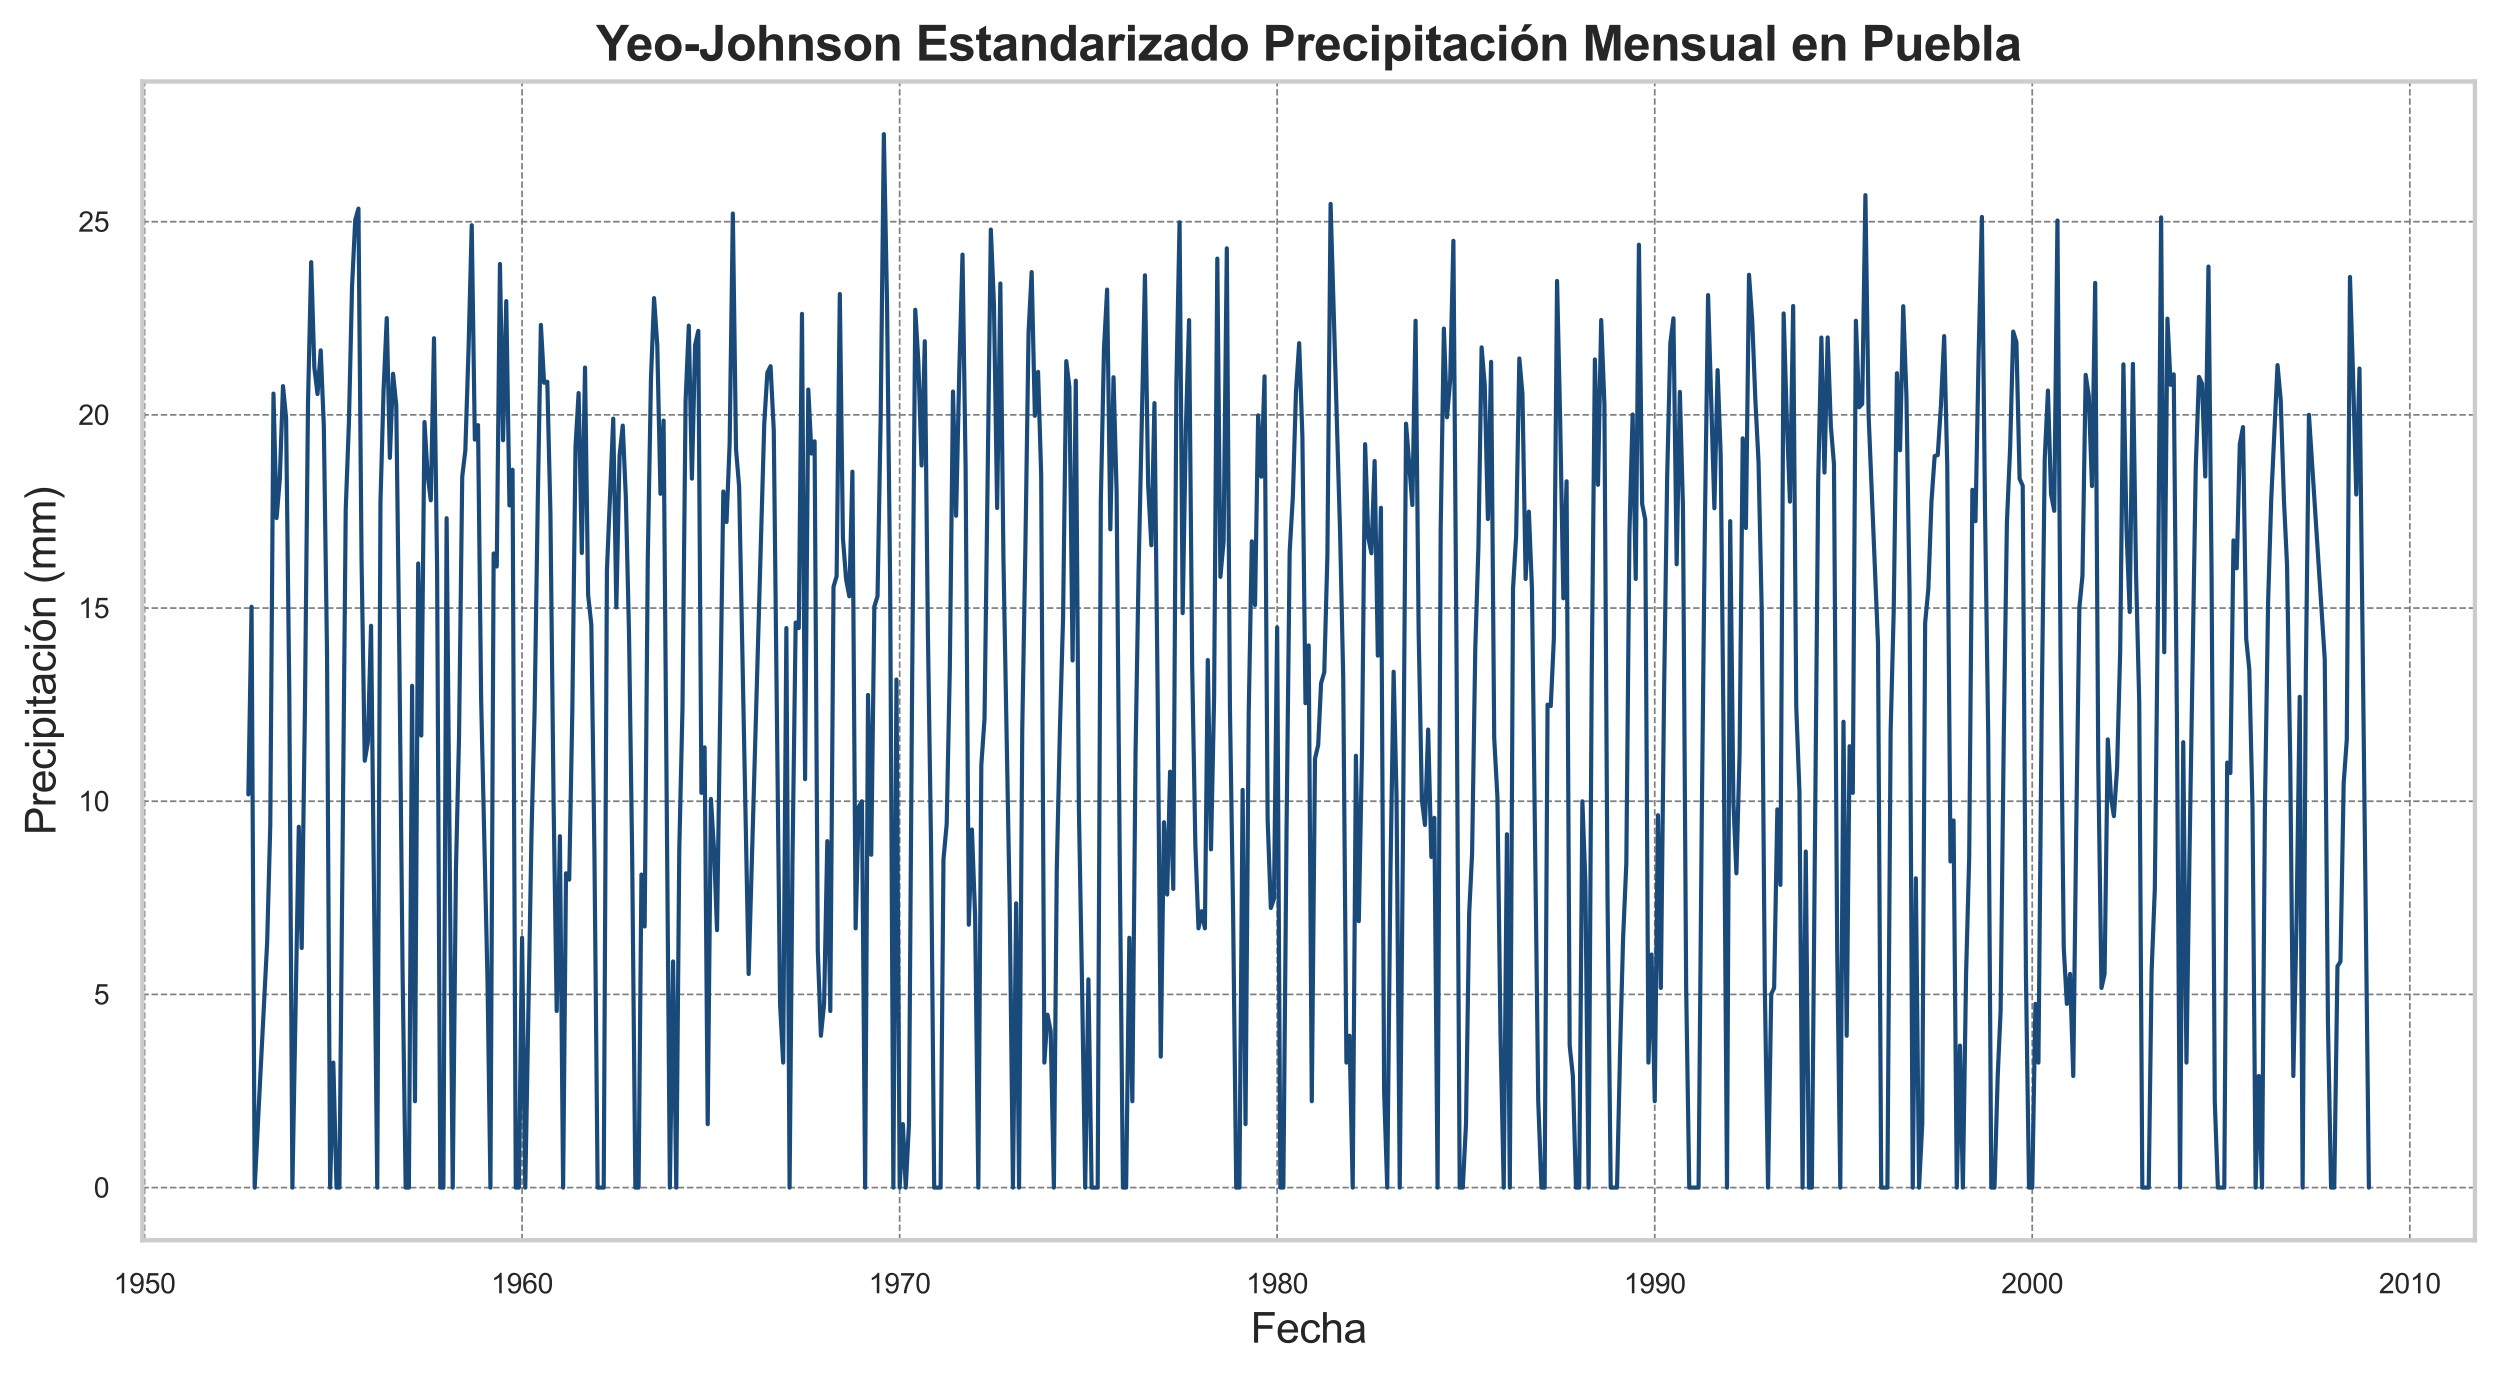 <?xml version="1.0" encoding="utf-8" standalone="no"?>
<!DOCTYPE svg PUBLIC "-//W3C//DTD SVG 1.1//EN"
  "http://www.w3.org/Graphics/SVG/1.1/DTD/svg11.dtd">
<svg xmlns:xlink="http://www.w3.org/1999/xlink" width="717.659pt" height="395.022pt" viewBox="0 0 717.659 395.022" xmlns="http://www.w3.org/2000/svg" version="1.1">
 <defs>
  <style type="text/css">*{stroke-linejoin: round; stroke-linecap: butt}</style>
 </defs>
 <g id="figure_1">
  <g id="patch_1">
   <path d="M 0 395.022 
L 717.659 395.022 
L 717.659 0 
L 0 0 
z
" style="fill: #ffffff"/>
  </g>
  <g id="axes_1">
   <g id="patch_2">
    <path d="M 40.859 356.032 
L 710.459 356.032 
L 710.459 23.392 
L 40.859 23.392 
z
" style="fill: #ffffff"/>
   </g>
   <g id="matplotlib.axis_1">
    <g id="xtick_1">
     <g id="line2d_1">
      <path d="M 41.504 356.032 
L 41.504 23.392 
" clip-path="url(#pa4a9b92821)" style="fill: none; stroke-dasharray: 1.85,0.8; stroke-dashoffset: 0; stroke: #808080; stroke-width: 0.5"/>
     </g>
     <g id="text_1">
      <!-- 1950 -->
      <g style="fill: #262626" transform="translate(32.607 371.258) scale(0.08 -0.08)">
       <defs>
        <path id="ArialMT-31" d="M 2384 0 
L 1822 0 
L 1822 3584 
Q 1619 3391 1289 3197 
Q 959 3003 697 2906 
L 697 3450 
Q 1169 3672 1522 3987 
Q 1875 4303 2022 4600 
L 2384 4600 
L 2384 0 
z
" transform="scale(0.016)"/>
        <path id="ArialMT-39" d="M 350 1059 
L 891 1109 
Q 959 728 1153 556 
Q 1347 384 1650 384 
Q 1909 384 2104 503 
Q 2300 622 2425 820 
Q 2550 1019 2634 1356 
Q 2719 1694 2719 2044 
Q 2719 2081 2716 2156 
Q 2547 1888 2255 1720 
Q 1963 1553 1622 1553 
Q 1053 1553 659 1965 
Q 266 2378 266 3053 
Q 266 3750 677 4175 
Q 1088 4600 1706 4600 
Q 2153 4600 2523 4359 
Q 2894 4119 3086 3673 
Q 3278 3228 3278 2384 
Q 3278 1506 3087 986 
Q 2897 466 2520 194 
Q 2144 -78 1638 -78 
Q 1100 -78 759 220 
Q 419 519 350 1059 
z
M 2653 3081 
Q 2653 3566 2395 3850 
Q 2138 4134 1775 4134 
Q 1400 4134 1122 3828 
Q 844 3522 844 3034 
Q 844 2597 1108 2323 
Q 1372 2050 1759 2050 
Q 2150 2050 2401 2323 
Q 2653 2597 2653 3081 
z
" transform="scale(0.016)"/>
        <path id="ArialMT-35" d="M 266 1200 
L 856 1250 
Q 922 819 1161 601 
Q 1400 384 1738 384 
Q 2144 384 2425 690 
Q 2706 997 2706 1503 
Q 2706 1984 2436 2262 
Q 2166 2541 1728 2541 
Q 1456 2541 1237 2417 
Q 1019 2294 894 2097 
L 366 2166 
L 809 4519 
L 3088 4519 
L 3088 3981 
L 1259 3981 
L 1013 2750 
Q 1425 3038 1878 3038 
Q 2478 3038 2890 2622 
Q 3303 2206 3303 1553 
Q 3303 931 2941 478 
Q 2500 -78 1738 -78 
Q 1113 -78 717 272 
Q 322 622 266 1200 
z
" transform="scale(0.016)"/>
        <path id="ArialMT-30" d="M 266 2259 
Q 266 3072 433 3567 
Q 600 4063 929 4331 
Q 1259 4600 1759 4600 
Q 2128 4600 2406 4451 
Q 2684 4303 2865 4023 
Q 3047 3744 3150 3342 
Q 3253 2941 3253 2259 
Q 3253 1453 3087 958 
Q 2922 463 2592 192 
Q 2263 -78 1759 -78 
Q 1097 -78 719 397 
Q 266 969 266 2259 
z
M 844 2259 
Q 844 1131 1108 757 
Q 1372 384 1759 384 
Q 2147 384 2411 759 
Q 2675 1134 2675 2259 
Q 2675 3391 2411 3762 
Q 2147 4134 1753 4134 
Q 1366 4134 1134 3806 
Q 844 3388 844 2259 
z
" transform="scale(0.016)"/>
       </defs>
       <use xlink:href="#ArialMT-31"/>
       <use xlink:href="#ArialMT-39" x="55.615"/>
       <use xlink:href="#ArialMT-35" x="111.23"/>
       <use xlink:href="#ArialMT-30" x="166.846"/>
      </g>
     </g>
    </g>
    <g id="xtick_2">
     <g id="line2d_2">
      <path d="M 149.867 356.032 
L 149.867 23.392 
" clip-path="url(#pa4a9b92821)" style="fill: none; stroke-dasharray: 1.85,0.8; stroke-dashoffset: 0; stroke: #808080; stroke-width: 0.5"/>
     </g>
     <g id="text_2">
      <!-- 1960 -->
      <g style="fill: #262626" transform="translate(140.97 371.258) scale(0.08 -0.08)">
       <defs>
        <path id="ArialMT-36" d="M 3184 3459 
L 2625 3416 
Q 2550 3747 2413 3897 
Q 2184 4138 1850 4138 
Q 1581 4138 1378 3988 
Q 1113 3794 959 3422 
Q 806 3050 800 2363 
Q 1003 2672 1297 2822 
Q 1591 2972 1913 2972 
Q 2475 2972 2870 2558 
Q 3266 2144 3266 1488 
Q 3266 1056 3080 686 
Q 2894 316 2569 119 
Q 2244 -78 1831 -78 
Q 1128 -78 684 439 
Q 241 956 241 2144 
Q 241 3472 731 4075 
Q 1159 4600 1884 4600 
Q 2425 4600 2770 4297 
Q 3116 3994 3184 3459 
z
M 888 1484 
Q 888 1194 1011 928 
Q 1134 663 1356 523 
Q 1578 384 1822 384 
Q 2178 384 2434 671 
Q 2691 959 2691 1453 
Q 2691 1928 2437 2201 
Q 2184 2475 1800 2475 
Q 1419 2475 1153 2201 
Q 888 1928 888 1484 
z
" transform="scale(0.016)"/>
       </defs>
       <use xlink:href="#ArialMT-31"/>
       <use xlink:href="#ArialMT-39" x="55.615"/>
       <use xlink:href="#ArialMT-36" x="111.23"/>
       <use xlink:href="#ArialMT-30" x="166.846"/>
      </g>
     </g>
    </g>
    <g id="xtick_3">
     <g id="line2d_3">
      <path d="M 258.26 356.032 
L 258.26 23.392 
" clip-path="url(#pa4a9b92821)" style="fill: none; stroke-dasharray: 1.85,0.8; stroke-dashoffset: 0; stroke: #808080; stroke-width: 0.5"/>
     </g>
     <g id="text_3">
      <!-- 1970 -->
      <g style="fill: #262626" transform="translate(249.363 371.258) scale(0.08 -0.08)">
       <defs>
        <path id="ArialMT-37" d="M 303 3981 
L 303 4522 
L 3269 4522 
L 3269 4084 
Q 2831 3619 2401 2847 
Q 1972 2075 1738 1259 
Q 1569 684 1522 0 
L 944 0 
Q 953 541 1156 1306 
Q 1359 2072 1739 2783 
Q 2119 3494 2547 3981 
L 303 3981 
z
" transform="scale(0.016)"/>
       </defs>
       <use xlink:href="#ArialMT-31"/>
       <use xlink:href="#ArialMT-39" x="55.615"/>
       <use xlink:href="#ArialMT-37" x="111.23"/>
       <use xlink:href="#ArialMT-30" x="166.846"/>
      </g>
     </g>
    </g>
    <g id="xtick_4">
     <g id="line2d_4">
      <path d="M 366.624 356.032 
L 366.624 23.392 
" clip-path="url(#pa4a9b92821)" style="fill: none; stroke-dasharray: 1.85,0.8; stroke-dashoffset: 0; stroke: #808080; stroke-width: 0.5"/>
     </g>
     <g id="text_4">
      <!-- 1980 -->
      <g style="fill: #262626" transform="translate(357.726 371.258) scale(0.08 -0.08)">
       <defs>
        <path id="ArialMT-38" d="M 1131 2484 
Q 781 2613 612 2850 
Q 444 3088 444 3419 
Q 444 3919 803 4259 
Q 1163 4600 1759 4600 
Q 2359 4600 2725 4251 
Q 3091 3903 3091 3403 
Q 3091 3084 2923 2848 
Q 2756 2613 2416 2484 
Q 2838 2347 3058 2040 
Q 3278 1734 3278 1309 
Q 3278 722 2862 322 
Q 2447 -78 1769 -78 
Q 1091 -78 675 323 
Q 259 725 259 1325 
Q 259 1772 486 2073 
Q 713 2375 1131 2484 
z
M 1019 3438 
Q 1019 3113 1228 2906 
Q 1438 2700 1772 2700 
Q 2097 2700 2305 2904 
Q 2513 3109 2513 3406 
Q 2513 3716 2298 3927 
Q 2084 4138 1766 4138 
Q 1444 4138 1231 3931 
Q 1019 3725 1019 3438 
z
M 838 1322 
Q 838 1081 952 856 
Q 1066 631 1291 507 
Q 1516 384 1775 384 
Q 2178 384 2440 643 
Q 2703 903 2703 1303 
Q 2703 1709 2433 1975 
Q 2163 2241 1756 2241 
Q 1359 2241 1098 1978 
Q 838 1716 838 1322 
z
" transform="scale(0.016)"/>
       </defs>
       <use xlink:href="#ArialMT-31"/>
       <use xlink:href="#ArialMT-39" x="55.615"/>
       <use xlink:href="#ArialMT-38" x="111.23"/>
       <use xlink:href="#ArialMT-30" x="166.846"/>
      </g>
     </g>
    </g>
    <g id="xtick_5">
     <g id="line2d_5">
      <path d="M 475.016 356.032 
L 475.016 23.392 
" clip-path="url(#pa4a9b92821)" style="fill: none; stroke-dasharray: 1.85,0.8; stroke-dashoffset: 0; stroke: #808080; stroke-width: 0.5"/>
     </g>
     <g id="text_5">
      <!-- 1990 -->
      <g style="fill: #262626" transform="translate(466.119 371.258) scale(0.08 -0.08)">
       <use xlink:href="#ArialMT-31"/>
       <use xlink:href="#ArialMT-39" x="55.615"/>
       <use xlink:href="#ArialMT-39" x="111.23"/>
       <use xlink:href="#ArialMT-30" x="166.846"/>
      </g>
     </g>
    </g>
    <g id="xtick_6">
     <g id="line2d_6">
      <path d="M 583.38 356.032 
L 583.38 23.392 
" clip-path="url(#pa4a9b92821)" style="fill: none; stroke-dasharray: 1.85,0.8; stroke-dashoffset: 0; stroke: #808080; stroke-width: 0.5"/>
     </g>
     <g id="text_6">
      <!-- 2000 -->
      <g style="fill: #262626" transform="translate(574.482 371.258) scale(0.08 -0.08)">
       <defs>
        <path id="ArialMT-32" d="M 3222 541 
L 3222 0 
L 194 0 
Q 188 203 259 391 
Q 375 700 629 1000 
Q 884 1300 1366 1694 
Q 2113 2306 2375 2664 
Q 2638 3022 2638 3341 
Q 2638 3675 2398 3904 
Q 2159 4134 1775 4134 
Q 1369 4134 1125 3890 
Q 881 3647 878 3216 
L 300 3275 
Q 359 3922 746 4261 
Q 1134 4600 1788 4600 
Q 2447 4600 2831 4234 
Q 3216 3869 3216 3328 
Q 3216 3053 3103 2787 
Q 2991 2522 2730 2228 
Q 2469 1934 1863 1422 
Q 1356 997 1212 845 
Q 1069 694 975 541 
L 3222 541 
z
" transform="scale(0.016)"/>
       </defs>
       <use xlink:href="#ArialMT-32"/>
       <use xlink:href="#ArialMT-30" x="55.615"/>
       <use xlink:href="#ArialMT-30" x="111.23"/>
       <use xlink:href="#ArialMT-30" x="166.846"/>
      </g>
     </g>
    </g>
    <g id="xtick_7">
     <g id="line2d_7">
      <path d="M 691.773 356.032 
L 691.773 23.392 
" clip-path="url(#pa4a9b92821)" style="fill: none; stroke-dasharray: 1.85,0.8; stroke-dashoffset: 0; stroke: #808080; stroke-width: 0.5"/>
     </g>
     <g id="text_7">
      <!-- 2010 -->
      <g style="fill: #262626" transform="translate(682.875 371.258) scale(0.08 -0.08)">
       <use xlink:href="#ArialMT-32"/>
       <use xlink:href="#ArialMT-30" x="55.615"/>
       <use xlink:href="#ArialMT-31" x="111.23"/>
       <use xlink:href="#ArialMT-30" x="166.846"/>
      </g>
     </g>
    </g>
    <g id="text_8">
     <!-- Fecha -->
     <g style="fill: #262626" transform="translate(358.984 385.437) scale(0.12 -0.12)">
      <defs>
       <path id="ArialMT-46" d="M 525 0 
L 525 4581 
L 3616 4581 
L 3616 4041 
L 1131 4041 
L 1131 2622 
L 3281 2622 
L 3281 2081 
L 1131 2081 
L 1131 0 
L 525 0 
z
" transform="scale(0.016)"/>
       <path id="ArialMT-65" d="M 2694 1069 
L 3275 997 
Q 3138 488 2766 206 
Q 2394 -75 1816 -75 
Q 1088 -75 661 373 
Q 234 822 234 1631 
Q 234 2469 665 2931 
Q 1097 3394 1784 3394 
Q 2450 3394 2872 2941 
Q 3294 2488 3294 1666 
Q 3294 1616 3291 1516 
L 816 1516 
Q 847 969 1125 678 
Q 1403 388 1819 388 
Q 2128 388 2347 550 
Q 2566 713 2694 1069 
z
M 847 1978 
L 2700 1978 
Q 2663 2397 2488 2606 
Q 2219 2931 1791 2931 
Q 1403 2931 1139 2672 
Q 875 2413 847 1978 
z
" transform="scale(0.016)"/>
       <path id="ArialMT-63" d="M 2588 1216 
L 3141 1144 
Q 3050 572 2676 248 
Q 2303 -75 1759 -75 
Q 1078 -75 664 370 
Q 250 816 250 1647 
Q 250 2184 428 2587 
Q 606 2991 970 3192 
Q 1334 3394 1763 3394 
Q 2303 3394 2647 3120 
Q 2991 2847 3088 2344 
L 2541 2259 
Q 2463 2594 2264 2762 
Q 2066 2931 1784 2931 
Q 1359 2931 1093 2626 
Q 828 2322 828 1663 
Q 828 994 1084 691 
Q 1341 388 1753 388 
Q 2084 388 2306 591 
Q 2528 794 2588 1216 
z
" transform="scale(0.016)"/>
       <path id="ArialMT-68" d="M 422 0 
L 422 4581 
L 984 4581 
L 984 2938 
Q 1378 3394 1978 3394 
Q 2347 3394 2619 3248 
Q 2891 3103 3008 2847 
Q 3125 2591 3125 2103 
L 3125 0 
L 2563 0 
L 2563 2103 
Q 2563 2525 2380 2717 
Q 2197 2909 1863 2909 
Q 1613 2909 1392 2779 
Q 1172 2650 1078 2428 
Q 984 2206 984 1816 
L 984 0 
L 422 0 
z
" transform="scale(0.016)"/>
       <path id="ArialMT-61" d="M 2588 409 
Q 2275 144 1986 34 
Q 1697 -75 1366 -75 
Q 819 -75 525 192 
Q 231 459 231 875 
Q 231 1119 342 1320 
Q 453 1522 633 1644 
Q 813 1766 1038 1828 
Q 1203 1872 1538 1913 
Q 2219 1994 2541 2106 
Q 2544 2222 2544 2253 
Q 2544 2597 2384 2738 
Q 2169 2928 1744 2928 
Q 1347 2928 1158 2789 
Q 969 2650 878 2297 
L 328 2372 
Q 403 2725 575 2942 
Q 747 3159 1072 3276 
Q 1397 3394 1825 3394 
Q 2250 3394 2515 3294 
Q 2781 3194 2906 3042 
Q 3031 2891 3081 2659 
Q 3109 2516 3109 2141 
L 3109 1391 
Q 3109 606 3145 398 
Q 3181 191 3288 0 
L 2700 0 
Q 2613 175 2588 409 
z
M 2541 1666 
Q 2234 1541 1622 1453 
Q 1275 1403 1131 1340 
Q 988 1278 909 1158 
Q 831 1038 831 891 
Q 831 666 1001 516 
Q 1172 366 1500 366 
Q 1825 366 2078 508 
Q 2331 650 2450 897 
Q 2541 1088 2541 1459 
L 2541 1666 
z
" transform="scale(0.016)"/>
      </defs>
      <use xlink:href="#ArialMT-46"/>
      <use xlink:href="#ArialMT-65" x="61.084"/>
      <use xlink:href="#ArialMT-63" x="116.699"/>
      <use xlink:href="#ArialMT-68" x="166.699"/>
      <use xlink:href="#ArialMT-61" x="222.314"/>
     </g>
    </g>
   </g>
   <g id="matplotlib.axis_2">
    <g id="ytick_1">
     <g id="line2d_8">
      <path d="M 40.859 340.912 
L 710.459 340.912 
" clip-path="url(#pa4a9b92821)" style="fill: none; stroke-dasharray: 1.85,0.8; stroke-dashoffset: 0; stroke: #808080; stroke-width: 0.5"/>
     </g>
     <g id="text_9">
      <!-- 0 -->
      <g style="fill: #262626" transform="translate(26.91 343.775) scale(0.08 -0.08)">
       <use xlink:href="#ArialMT-30"/>
      </g>
     </g>
    </g>
    <g id="ytick_2">
     <g id="line2d_9">
      <path d="M 40.859 285.458 
L 710.459 285.458 
" clip-path="url(#pa4a9b92821)" style="fill: none; stroke-dasharray: 1.85,0.8; stroke-dashoffset: 0; stroke: #808080; stroke-width: 0.5"/>
     </g>
     <g id="text_10">
      <!-- 5 -->
      <g style="fill: #262626" transform="translate(26.91 288.321) scale(0.08 -0.08)">
       <use xlink:href="#ArialMT-35"/>
      </g>
     </g>
    </g>
    <g id="ytick_3">
     <g id="line2d_10">
      <path d="M 40.859 230.004 
L 710.459 230.004 
" clip-path="url(#pa4a9b92821)" style="fill: none; stroke-dasharray: 1.85,0.8; stroke-dashoffset: 0; stroke: #808080; stroke-width: 0.5"/>
     </g>
     <g id="text_11">
      <!-- 10 -->
      <g style="fill: #262626" transform="translate(22.461 232.867) scale(0.08 -0.08)">
       <use xlink:href="#ArialMT-31"/>
       <use xlink:href="#ArialMT-30" x="55.615"/>
      </g>
     </g>
    </g>
    <g id="ytick_4">
     <g id="line2d_11">
      <path d="M 40.859 174.55 
L 710.459 174.55 
" clip-path="url(#pa4a9b92821)" style="fill: none; stroke-dasharray: 1.85,0.8; stroke-dashoffset: 0; stroke: #808080; stroke-width: 0.5"/>
     </g>
     <g id="text_12">
      <!-- 15 -->
      <g style="fill: #262626" transform="translate(22.461 177.414) scale(0.08 -0.08)">
       <use xlink:href="#ArialMT-31"/>
       <use xlink:href="#ArialMT-35" x="55.615"/>
      </g>
     </g>
    </g>
    <g id="ytick_5">
     <g id="line2d_12">
      <path d="M 40.859 119.097 
L 710.459 119.097 
" clip-path="url(#pa4a9b92821)" style="fill: none; stroke-dasharray: 1.85,0.8; stroke-dashoffset: 0; stroke: #808080; stroke-width: 0.5"/>
     </g>
     <g id="text_13">
      <!-- 20 -->
      <g style="fill: #262626" transform="translate(22.461 121.96) scale(0.08 -0.08)">
       <use xlink:href="#ArialMT-32"/>
       <use xlink:href="#ArialMT-30" x="55.615"/>
      </g>
     </g>
    </g>
    <g id="ytick_6">
     <g id="line2d_13">
      <path d="M 40.859 63.643 
L 710.459 63.643 
" clip-path="url(#pa4a9b92821)" style="fill: none; stroke-dasharray: 1.85,0.8; stroke-dashoffset: 0; stroke: #808080; stroke-width: 0.5"/>
     </g>
     <g id="text_14">
      <!-- 25 -->
      <g style="fill: #262626" transform="translate(22.461 66.506) scale(0.08 -0.08)">
       <use xlink:href="#ArialMT-32"/>
       <use xlink:href="#ArialMT-35" x="55.615"/>
      </g>
     </g>
    </g>
    <g id="text_15">
     <!-- Precipitación (mm) -->
     <g style="fill: #262626" transform="translate(15.936 239.719) rotate(-90) scale(0.12 -0.12)">
      <defs>
       <path id="ArialMT-50" d="M 494 0 
L 494 4581 
L 2222 4581 
Q 2678 4581 2919 4538 
Q 3256 4481 3484 4323 
Q 3713 4166 3852 3881 
Q 3991 3597 3991 3256 
Q 3991 2672 3619 2267 
Q 3247 1863 2275 1863 
L 1100 1863 
L 1100 0 
L 494 0 
z
M 1100 2403 
L 2284 2403 
Q 2872 2403 3119 2622 
Q 3366 2841 3366 3238 
Q 3366 3525 3220 3729 
Q 3075 3934 2838 4000 
Q 2684 4041 2272 4041 
L 1100 4041 
L 1100 2403 
z
" transform="scale(0.016)"/>
       <path id="ArialMT-72" d="M 416 0 
L 416 3319 
L 922 3319 
L 922 2816 
Q 1116 3169 1280 3281 
Q 1444 3394 1641 3394 
Q 1925 3394 2219 3213 
L 2025 2691 
Q 1819 2813 1613 2813 
Q 1428 2813 1281 2702 
Q 1134 2591 1072 2394 
Q 978 2094 978 1738 
L 978 0 
L 416 0 
z
" transform="scale(0.016)"/>
       <path id="ArialMT-69" d="M 425 3934 
L 425 4581 
L 988 4581 
L 988 3934 
L 425 3934 
z
M 425 0 
L 425 3319 
L 988 3319 
L 988 0 
L 425 0 
z
" transform="scale(0.016)"/>
       <path id="ArialMT-70" d="M 422 -1272 
L 422 3319 
L 934 3319 
L 934 2888 
Q 1116 3141 1344 3267 
Q 1572 3394 1897 3394 
Q 2322 3394 2647 3175 
Q 2972 2956 3137 2557 
Q 3303 2159 3303 1684 
Q 3303 1175 3120 767 
Q 2938 359 2589 142 
Q 2241 -75 1856 -75 
Q 1575 -75 1351 44 
Q 1128 163 984 344 
L 984 -1272 
L 422 -1272 
z
M 931 1641 
Q 931 1000 1190 694 
Q 1450 388 1819 388 
Q 2194 388 2461 705 
Q 2728 1022 2728 1688 
Q 2728 2322 2467 2637 
Q 2206 2953 1844 2953 
Q 1484 2953 1207 2617 
Q 931 2281 931 1641 
z
" transform="scale(0.016)"/>
       <path id="ArialMT-74" d="M 1650 503 
L 1731 6 
Q 1494 -44 1306 -44 
Q 1000 -44 831 53 
Q 663 150 594 308 
Q 525 466 525 972 
L 525 2881 
L 113 2881 
L 113 3319 
L 525 3319 
L 525 4141 
L 1084 4478 
L 1084 3319 
L 1650 3319 
L 1650 2881 
L 1084 2881 
L 1084 941 
Q 1084 700 1114 631 
Q 1144 563 1211 522 
Q 1278 481 1403 481 
Q 1497 481 1650 503 
z
" transform="scale(0.016)"/>
       <path id="ArialMT-f3" d="M 213 1659 
Q 213 2581 725 3025 
Q 1153 3394 1769 3394 
Q 2453 3394 2887 2945 
Q 3322 2497 3322 1706 
Q 3322 1066 3130 698 
Q 2938 331 2570 128 
Q 2203 -75 1769 -75 
Q 1072 -75 642 372 
Q 213 819 213 1659 
z
M 791 1659 
Q 791 1022 1069 705 
Q 1347 388 1769 388 
Q 2188 388 2466 706 
Q 2744 1025 2744 1678 
Q 2744 2294 2464 2611 
Q 2184 2928 1769 2928 
Q 1347 2928 1069 2612 
Q 791 2297 791 1659 
z
M 1454 3731 
L 1869 4606 
L 2607 4606 
L 1919 3731 
L 1454 3731 
z
" transform="scale(0.016)"/>
       <path id="ArialMT-6e" d="M 422 0 
L 422 3319 
L 928 3319 
L 928 2847 
Q 1294 3394 1984 3394 
Q 2284 3394 2536 3286 
Q 2788 3178 2913 3003 
Q 3038 2828 3088 2588 
Q 3119 2431 3119 2041 
L 3119 0 
L 2556 0 
L 2556 2019 
Q 2556 2363 2490 2533 
Q 2425 2703 2258 2804 
Q 2091 2906 1866 2906 
Q 1506 2906 1245 2678 
Q 984 2450 984 1813 
L 984 0 
L 422 0 
z
" transform="scale(0.016)"/>
       <path id="ArialMT-20" transform="scale(0.016)"/>
       <path id="ArialMT-28" d="M 1497 -1347 
Q 1031 -759 709 28 
Q 388 816 388 1659 
Q 388 2403 628 3084 
Q 909 3875 1497 4659 
L 1900 4659 
Q 1522 4009 1400 3731 
Q 1209 3300 1100 2831 
Q 966 2247 966 1656 
Q 966 153 1900 -1347 
L 1497 -1347 
z
" transform="scale(0.016)"/>
       <path id="ArialMT-6d" d="M 422 0 
L 422 3319 
L 925 3319 
L 925 2853 
Q 1081 3097 1340 3245 
Q 1600 3394 1931 3394 
Q 2300 3394 2536 3241 
Q 2772 3088 2869 2813 
Q 3263 3394 3894 3394 
Q 4388 3394 4653 3120 
Q 4919 2847 4919 2278 
L 4919 0 
L 4359 0 
L 4359 2091 
Q 4359 2428 4304 2576 
Q 4250 2725 4106 2815 
Q 3963 2906 3769 2906 
Q 3419 2906 3187 2673 
Q 2956 2441 2956 1928 
L 2956 0 
L 2394 0 
L 2394 2156 
Q 2394 2531 2256 2718 
Q 2119 2906 1806 2906 
Q 1569 2906 1367 2781 
Q 1166 2656 1075 2415 
Q 984 2175 984 1722 
L 984 0 
L 422 0 
z
" transform="scale(0.016)"/>
       <path id="ArialMT-29" d="M 791 -1347 
L 388 -1347 
Q 1322 153 1322 1656 
Q 1322 2244 1188 2822 
Q 1081 3291 891 3722 
Q 769 4003 388 4659 
L 791 4659 
Q 1378 3875 1659 3084 
Q 1900 2403 1900 1659 
Q 1900 816 1576 28 
Q 1253 -759 791 -1347 
z
" transform="scale(0.016)"/>
      </defs>
      <use xlink:href="#ArialMT-50"/>
      <use xlink:href="#ArialMT-72" x="66.699"/>
      <use xlink:href="#ArialMT-65" x="100"/>
      <use xlink:href="#ArialMT-63" x="155.615"/>
      <use xlink:href="#ArialMT-69" x="205.615"/>
      <use xlink:href="#ArialMT-70" x="227.832"/>
      <use xlink:href="#ArialMT-69" x="283.447"/>
      <use xlink:href="#ArialMT-74" x="305.664"/>
      <use xlink:href="#ArialMT-61" x="333.447"/>
      <use xlink:href="#ArialMT-63" x="389.062"/>
      <use xlink:href="#ArialMT-69" x="439.062"/>
      <use xlink:href="#ArialMT-f3" x="461.279"/>
      <use xlink:href="#ArialMT-6e" x="516.895"/>
      <use xlink:href="#ArialMT-20" x="572.51"/>
      <use xlink:href="#ArialMT-28" x="600.293"/>
      <use xlink:href="#ArialMT-6d" x="633.594"/>
      <use xlink:href="#ArialMT-6d" x="716.895"/>
      <use xlink:href="#ArialMT-29" x="800.195"/>
     </g>
    </g>
   </g>
   <g id="line2d_14">
    <path d="M 71.295 228.034 
L 72.215 174.189 
L 73.105 340.912 
L 76.695 270.344 
L 77.586 236.812 
L 78.505 112.997 
L 79.396 148.705 
L 80.315 137.65 
L 81.235 110.84 
L 82.126 119.981 
L 83.045 198.747 
L 83.936 340.912 
L 85.775 237.336 
L 86.606 272.132 
L 87.526 203.911 
L 88.416 115.682 
L 89.336 75.252 
L 90.226 105.442 
L 91.146 113.112 
L 92.066 100.588 
L 92.956 122.258 
L 93.876 187.558 
L 94.766 340.912 
L 95.686 305.03 
L 96.606 340.912 
L 97.436 340.912 
L 99.246 146.292 
L 100.166 121.112 
L 101.056 82.307 
L 101.976 63.148 
L 102.896 59.895 
L 103.786 160.695 
L 104.706 218.369 
L 105.596 213.062 
L 106.516 179.638 
L 108.296 340.912 
L 109.216 144.123 
L 110.106 112.12 
L 111.026 91.328 
L 111.916 131.432 
L 112.836 107.288 
L 113.756 116.437 
L 114.646 188.837 
L 115.566 278.839 
L 116.456 340.912 
L 117.376 340.912 
L 118.296 196.876 
L 119.127 316.118 
L 120.047 161.76 
L 120.937 211.139 
L 121.857 121.154 
L 122.747 136.265 
L 123.667 143.618 
L 124.587 97.096 
L 125.477 163.352 
L 126.397 340.912 
L 127.287 340.912 
L 128.207 148.764 
L 129.957 340.912 
L 130.877 249.991 
L 131.767 211.773 
L 132.687 136.877 
L 133.577 129.354 
L 134.497 100.455 
L 135.417 64.666 
L 136.307 126.199 
L 137.227 122.045 
L 138.117 200.811 
L 139.957 281.936 
L 140.788 340.912 
L 141.707 158.885 
L 142.598 162.624 
L 143.517 75.786 
L 144.408 126.379 
L 145.328 86.438 
L 146.247 145.086 
L 147.138 134.854 
L 148.057 340.912 
L 148.948 340.912 
L 149.867 269.198 
L 150.787 340.912 
L 152.568 239.767 
L 153.458 204.328 
L 154.378 143.674 
L 155.268 93.272 
L 156.188 109.873 
L 157.107 109.578 
L 157.998 146.815 
L 158.917 230.483 
L 159.808 290.22 
L 160.727 240.045 
L 161.647 340.912 
L 162.478 250.694 
L 163.398 252.504 
L 164.288 204.328 
L 165.208 128.197 
L 166.098 112.843 
L 167.018 158.748 
L 167.938 105.512 
L 168.828 170.762 
L 169.748 179.359 
L 170.638 244.741 
L 171.558 340.912 
L 173.308 340.912 
L 174.228 163.646 
L 176.038 120.189 
L 176.929 174.36 
L 177.848 130.812 
L 178.768 122.173 
L 179.658 142.839 
L 180.578 182.3 
L 181.468 245.364 
L 182.388 340.912 
L 183.308 340.912 
L 184.139 251.05 
L 185.059 265.96 
L 185.949 160.906 
L 186.869 108.699 
L 187.759 85.586 
L 188.679 99.136 
L 189.599 141.74 
L 190.489 120.733 
L 192.299 340.912 
L 193.219 276 
L 194.138 340.912 
L 194.999 243.823 
L 195.919 203.223 
L 196.809 115.091 
L 197.729 93.487 
L 198.619 137.391 
L 199.539 99.037 
L 200.459 94.976 
L 201.349 227.602 
L 202.269 214.55 
L 203.159 322.69 
L 204.079 229.355 
L 204.999 244.433 
L 205.829 267.009 
L 207.639 141.088 
L 208.559 149.85 
L 209.449 127.51 
L 210.369 61.299 
L 211.289 129.028 
L 212.179 139.694 
L 214.909 279.587 
L 219.39 121.662 
L 220.28 106.966 
L 221.2 105.126 
L 222.119 123.508 
L 223.929 288.182 
L 224.82 305.03 
L 225.739 180.293 
L 226.659 340.912 
L 227.49 246.961 
L 228.41 178.713 
L 229.3 180.293 
L 230.22 90.103 
L 231.11 223.668 
L 232.03 111.817 
L 232.95 130.198 
L 233.84 126.694 
L 234.76 272.748 
L 235.65 297.329 
L 236.57 288.182 
L 237.49 241.461 
L 238.35 290.22 
L 239.27 168.438 
L 240.16 165.433 
L 241.08 84.406 
L 241.97 154.486 
L 242.89 166.344 
L 243.81 171.17 
L 244.7 135.405 
L 245.62 266.48 
L 246.51 231.638 
L 247.43 230.029 
L 248.35 340.912 
L 249.181 199.512 
L 250.1 245.364 
L 250.991 174.103 
L 251.91 171.17 
L 252.801 120.231 
L 253.72 38.512 
L 254.64 87.298 
L 255.53 167.889 
L 256.45 340.912 
L 257.34 195.061 
L 258.26 340.912 
L 259.18 322.69 
L 260.011 340.912 
L 260.931 322.69 
L 261.821 198.494 
L 262.741 88.924 
L 263.631 103.978 
L 264.551 133.615 
L 265.471 97.965 
L 266.361 181.432 
L 267.281 243.221 
L 268.171 340.912 
L 270.011 340.912 
L 270.841 246.637 
L 271.761 236.553 
L 272.651 192.267 
L 273.571 112.386 
L 274.461 148.05 
L 275.381 106.36 
L 276.301 73.092 
L 277.191 134.356 
L 278.111 265.446 
L 279.001 238.132 
L 279.921 262.975 
L 280.841 340.912 
L 281.701 219.644 
L 282.621 206.316 
L 284.431 65.907 
L 285.321 87.125 
L 286.241 145.83 
L 287.161 81.383 
L 288.051 160.554 
L 289.861 260.652 
L 290.781 340.912 
L 291.701 259.321 
L 292.532 340.912 
L 293.452 209.434 
L 294.342 157.658 
L 295.262 95.415 
L 296.152 78.112 
L 297.072 119.359 
L 297.991 106.752 
L 298.882 136.265 
L 299.802 305.03 
L 300.692 291.292 
L 301.612 296.017 
L 302.531 340.912 
L 303.362 249.643 
L 304.282 208.525 
L 305.172 177.26 
L 306.092 103.668 
L 306.982 111.177 
L 307.902 189.595 
L 308.822 109.284 
L 309.712 232.107 
L 310.632 283.601 
L 311.522 340.912 
L 312.442 281.135 
L 313.362 340.912 
L 315.112 340.912 
L 316.003 143.73 
L 316.922 99.892 
L 317.813 83.13 
L 318.732 151.944 
L 319.652 108.299 
L 320.542 141.359 
L 321.462 249.643 
L 322.352 340.912 
L 323.272 340.912 
L 324.192 269.198 
L 325.053 316.118 
L 325.972 216.079 
L 326.863 163.133 
L 328.673 79.031 
L 329.593 139.376 
L 330.512 156.519 
L 331.403 115.722 
L 332.322 199.512 
L 333.213 303.302 
L 334.132 236.038 
L 335.052 256.784 
L 335.883 221.522 
L 336.803 255.176 
L 337.693 110.504 
L 338.613 63.825 
L 339.503 176.014 
L 340.423 122.988 
L 341.343 91.901 
L 342.233 191.475 
L 343.153 242.923 
L 344.043 266.48 
L 344.963 261.565 
L 345.883 266.48 
L 346.713 189.486 
L 347.633 243.823 
L 348.523 200.288 
L 349.443 74.241 
L 350.333 165.584 
L 351.253 155.397 
L 352.173 71.295 
L 353.063 202.814 
L 353.983 262.5 
L 354.873 340.912 
L 355.793 340.912 
L 356.713 226.748 
L 357.544 322.69 
L 358.464 204.328 
L 359.354 155.397 
L 360.274 173.676 
L 361.164 119.235 
L 362.084 136.826 
L 363.004 108.045 
L 363.894 235.276 
L 364.814 260.652 
L 365.704 258.033 
L 366.624 180.105 
L 367.543 340.912 
L 368.404 340.912 
L 369.324 237.865 
L 370.214 158.405 
L 371.134 142.563 
L 372.024 112.576 
L 372.944 98.516 
L 373.864 125.174 
L 374.754 201.871 
L 375.674 185.28 
L 376.564 316.118 
L 377.484 217.832 
L 378.403 213.883 
L 379.234 196.143 
L 380.154 192.953 
L 381.044 159.575 
L 381.964 58.532 
L 384.694 153.077 
L 385.584 194.35 
L 386.504 305.03 
L 387.394 297.329 
L 388.314 340.912 
L 389.234 216.949 
L 390.065 264.439 
L 390.984 215.394 
L 391.875 127.51 
L 392.795 154.357 
L 393.685 158.816 
L 394.605 132.346 
L 395.524 188.194 
L 396.415 145.773 
L 397.334 313.448 
L 398.225 340.912 
L 399.144 250.694 
L 400.064 192.838 
L 400.895 228.69 
L 401.815 340.912 
L 402.705 244.741 
L 403.625 121.619 
L 405.435 144.972 
L 406.355 92.082 
L 407.245 181.337 
L 408.165 229.579 
L 409.055 236.812 
L 409.975 209.434 
L 410.895 245.996 
L 411.755 234.775 
L 412.675 340.912 
L 413.565 151.881 
L 414.485 94.322 
L 415.375 119.773 
L 416.295 109.247 
L 417.215 69.124 
L 418.105 186.409 
L 419.025 340.912 
L 419.915 340.912 
L 420.835 322.69 
L 421.755 262.03 
L 422.585 245.052 
L 423.505 185.893 
L 424.396 157.187 
L 425.315 99.727 
L 426.206 110.43 
L 427.125 149.004 
L 428.045 103.875 
L 428.935 211.932 
L 429.855 228.911 
L 430.745 297.329 
L 431.665 340.912 
L 432.585 239.49 
L 433.416 340.912 
L 434.336 168.912 
L 435.226 153.842 
L 436.146 102.913 
L 437.036 113.035 
L 437.956 166.191 
L 438.876 146.873 
L 439.766 168.912 
L 441.576 316.118 
L 442.496 340.912 
L 443.415 340.912 
L 444.246 202.273 
L 445.166 202.678 
L 446.056 183.377 
L 446.976 80.655 
L 447.866 120.649 
L 448.786 171.747 
L 449.706 138.169 
L 450.596 300.152 
L 451.516 308.88 
L 452.406 340.912 
L 453.326 340.912 
L 454.246 230.029 
L 455.106 253.25 
L 456.026 340.912 
L 456.916 194.705 
L 457.836 103.187 
L 458.726 139.165 
L 459.646 91.87 
L 460.566 116.079 
L 461.456 257.196 
L 462.376 340.912 
L 464.186 340.912 
L 465.106 300.152 
L 465.937 269.198 
L 466.857 247.948 
L 467.747 153.267 
L 468.667 118.988 
L 469.557 166.191 
L 470.477 70.252 
L 471.396 144.631 
L 472.287 149.185 
L 473.206 305.03 
L 474.097 274.013 
L 475.016 316.118 
L 475.936 234.032 
L 476.767 283.601 
L 477.687 199.384 
L 478.577 137.134 
L 479.497 98.451 
L 480.387 91.388 
L 481.307 161.975 
L 482.227 112.5 
L 483.117 145.543 
L 484.037 283.601 
L 484.927 340.912 
L 487.598 340.912 
L 488.517 234.775 
L 489.408 150.889 
L 490.327 84.713 
L 492.137 145.888 
L 493.057 106.254 
L 493.947 130.623 
L 494.867 220.575 
L 495.757 340.912 
L 496.677 149.607 
L 497.597 230.255 
L 498.458 250.694 
L 499.377 216.079 
L 500.268 125.841 
L 501.187 151.57 
L 502.078 78.873 
L 502.997 92.052 
L 503.917 115.17 
L 504.807 132.54 
L 505.727 175.313 
L 506.617 283.601 
L 507.537 340.912 
L 508.457 285.355 
L 509.288 283.601 
L 510.208 232.344 
L 511.098 254.01 
L 512.018 89.985 
L 512.908 119.856 
L 513.828 144.01 
L 514.748 87.846 
L 515.638 202.814 
L 516.558 227.387 
L 517.448 340.912 
L 518.368 244.433 
L 519.288 340.912 
L 520.118 340.912 
L 521.928 138.639 
L 522.848 96.904 
L 523.738 135.657 
L 524.658 96.872 
L 525.578 122.387 
L 526.468 133.271 
L 527.388 272.132 
L 528.278 340.912 
L 529.198 207.189 
L 530.118 297.329 
L 530.949 214.216 
L 531.869 227.602 
L 532.759 92.082 
L 533.679 116.917 
L 534.569 115.959 
L 535.489 56.026 
L 536.408 119.153 
L 539.109 184.774 
L 540.028 340.912 
L 541.809 340.912 
L 542.729 210.048 
L 543.619 175.226 
L 544.539 107.145 
L 545.429 129.261 
L 546.349 87.904 
L 547.269 113.805 
L 548.159 169.951 
L 549.079 340.912 
L 549.969 252.136 
L 550.889 340.912 
L 551.808 322.69 
L 552.639 178.805 
L 553.559 169.071 
L 554.449 144.066 
L 555.369 130.907 
L 556.259 130.623 
L 557.179 116.277 
L 558.099 96.49 
L 558.989 133.96 
L 559.909 247.288 
L 560.799 235.529 
L 561.719 340.912 
L 562.639 300.152 
L 563.47 340.912 
L 564.389 279.587 
L 565.28 246.315 
L 566.199 140.603 
L 567.09 149.607 
L 568.009 100.988 
L 568.929 62.275 
L 569.819 145.773 
L 570.739 210.358 
L 571.629 340.912 
L 572.549 340.912 
L 573.469 308.88 
L 574.3 290.22 
L 575.22 210.513 
L 576.11 150.032 
L 577.03 128.658 
L 577.92 95.195 
L 578.84 98.191 
L 579.76 137.443 
L 580.65 139.429 
L 581.57 279.587 
L 582.46 340.912 
L 583.38 340.912 
L 584.3 288.182 
L 585.16 305.03 
L 586.08 205.598 
L 586.97 131.768 
L 587.89 112.12 
L 588.78 141.904 
L 589.7 146.64 
L 590.62 63.306 
L 591.51 188.729 
L 592.43 272.132 
L 593.32 288.182 
L 594.24 279.587 
L 595.16 308.88 
L 595.99 239.49 
L 596.91 174.446 
L 597.8 165.282 
L 598.72 107.612 
L 599.61 113.612 
L 600.53 139.535 
L 601.45 81.221 
L 602.34 220.014 
L 603.26 283.601 
L 604.15 279.587 
L 605.07 212.253 
L 605.99 228.911 
L 606.821 234.279 
L 607.741 220.387 
L 608.631 186.824 
L 609.551 104.603 
L 610.441 151.944 
L 611.361 175.663 
L 612.281 104.464 
L 613.171 164.236 
L 614.091 201.338 
L 614.981 340.912 
L 616.82 340.912 
L 617.651 278.839 
L 618.571 255.176 
L 619.461 173.676 
L 620.381 62.409 
L 621.271 187.243 
L 622.191 91.478 
L 623.111 110.467 
L 624.001 107.468 
L 624.921 207.189 
L 625.811 340.912 
L 626.731 213.062 
L 627.651 305.03 
L 628.511 246.315 
L 630.321 134.108 
L 631.241 108.19 
L 632.131 110.17 
L 633.051 136.775 
L 633.971 76.529 
L 634.861 164.683 
L 635.781 316.118 
L 636.671 340.912 
L 638.511 340.912 
L 639.342 218.912 
L 640.262 221.905 
L 641.152 155.135 
L 642.072 163.133 
L 642.962 127.51 
L 643.882 122.601 
L 644.801 183.377 
L 645.692 192.153 
L 646.611 231.638 
L 647.502 340.912 
L 648.421 308.88 
L 649.341 340.912 
L 650.172 232.344 
L 651.092 172.662 
L 651.982 143.45 
L 653.792 104.812 
L 654.712 114.817 
L 655.632 143.45 
L 656.522 162.191 
L 657.442 218.19 
L 658.332 308.88 
L 659.252 264.439 
L 660.172 200.028 
L 661.002 340.912 
L 661.922 193.532 
L 662.812 119.07 
L 667.352 189.269 
L 668.272 293.56 
L 669.162 340.912 
L 670.082 340.912 
L 671.002 277.39 
L 671.863 276 
L 672.782 224.878 
L 673.673 212.414 
L 674.592 79.508 
L 675.483 108.081 
L 676.402 141.959 
L 677.322 105.794 
L 680.022 340.912 
L 680.022 340.912 
" clip-path="url(#pa4a9b92821)" style="fill: none; stroke: #194a7a; stroke-width: 1.2; stroke-linecap: round"/>
   </g>
   <g id="patch_3">
    <path d="M 40.859 356.032 
L 40.859 23.392 
" style="fill: none; stroke: #cccccc; stroke-width: 1.25; stroke-linejoin: miter; stroke-linecap: square"/>
   </g>
   <g id="patch_4">
    <path d="M 710.459 356.032 
L 710.459 23.392 
" style="fill: none; stroke: #cccccc; stroke-width: 1.25; stroke-linejoin: miter; stroke-linecap: square"/>
   </g>
   <g id="patch_5">
    <path d="M 40.859 356.032 
L 710.459 356.032 
" style="fill: none; stroke: #cccccc; stroke-width: 1.25; stroke-linejoin: miter; stroke-linecap: square"/>
   </g>
   <g id="patch_6">
    <path d="M 40.859 23.392 
L 710.459 23.392 
" style="fill: none; stroke: #cccccc; stroke-width: 1.25; stroke-linejoin: miter; stroke-linecap: square"/>
   </g>
   <g id="text_16">
    <!-- Yeo-Johnson Estandarizado Precipitación Mensual en Puebla -->
    <g style="fill: #262626" transform="translate(171.07 17.392) scale(0.14 -0.14)">
     <defs>
      <path id="Arial-BoldMT-59" d="M 1669 0 
L 1669 1928 
L -9 4581 
L 1075 4581 
L 2153 2769 
L 3209 4581 
L 4275 4581 
L 2591 1922 
L 2591 0 
L 1669 0 
z
" transform="scale(0.016)"/>
      <path id="Arial-BoldMT-65" d="M 2381 1056 
L 3256 909 
Q 3088 428 2723 176 
Q 2359 -75 1813 -75 
Q 947 -75 531 491 
Q 203 944 203 1634 
Q 203 2459 634 2926 
Q 1066 3394 1725 3394 
Q 2466 3394 2894 2905 
Q 3322 2416 3303 1406 
L 1103 1406 
Q 1113 1016 1316 798 
Q 1519 581 1822 581 
Q 2028 581 2168 693 
Q 2309 806 2381 1056 
z
M 2431 1944 
Q 2422 2325 2234 2523 
Q 2047 2722 1778 2722 
Q 1491 2722 1303 2513 
Q 1116 2303 1119 1944 
L 2431 1944 
z
" transform="scale(0.016)"/>
      <path id="Arial-BoldMT-6f" d="M 256 1706 
Q 256 2144 472 2553 
Q 688 2963 1083 3178 
Q 1478 3394 1966 3394 
Q 2719 3394 3200 2905 
Q 3681 2416 3681 1669 
Q 3681 916 3195 420 
Q 2709 -75 1972 -75 
Q 1516 -75 1102 131 
Q 688 338 472 736 
Q 256 1134 256 1706 
z
M 1156 1659 
Q 1156 1166 1390 903 
Q 1625 641 1969 641 
Q 2313 641 2545 903 
Q 2778 1166 2778 1666 
Q 2778 2153 2545 2415 
Q 2313 2678 1969 2678 
Q 1625 2678 1390 2415 
Q 1156 2153 1156 1659 
z
" transform="scale(0.016)"/>
      <path id="Arial-BoldMT-2d" d="M 359 1222 
L 359 2100 
L 2084 2100 
L 2084 1222 
L 359 1222 
z
" transform="scale(0.016)"/>
      <path id="Arial-BoldMT-4a" d="M 2119 4581 
L 3041 4581 
L 3041 1681 
Q 3041 1113 2941 806 
Q 2806 406 2453 164 
Q 2100 -78 1522 -78 
Q 844 -78 478 301 
Q 113 681 109 1416 
L 981 1516 
Q 997 1122 1097 959 
Q 1247 713 1553 713 
Q 1863 713 1991 889 
Q 2119 1066 2119 1622 
L 2119 4581 
z
" transform="scale(0.016)"/>
      <path id="Arial-BoldMT-68" d="M 1334 4581 
L 1334 2897 
Q 1759 3394 2350 3394 
Q 2653 3394 2897 3281 
Q 3141 3169 3264 2994 
Q 3388 2819 3433 2606 
Q 3478 2394 3478 1947 
L 3478 0 
L 2600 0 
L 2600 1753 
Q 2600 2275 2550 2415 
Q 2500 2556 2373 2639 
Q 2247 2722 2056 2722 
Q 1838 2722 1666 2615 
Q 1494 2509 1414 2295 
Q 1334 2081 1334 1663 
L 1334 0 
L 456 0 
L 456 4581 
L 1334 4581 
z
" transform="scale(0.016)"/>
      <path id="Arial-BoldMT-6e" d="M 3478 0 
L 2600 0 
L 2600 1694 
Q 2600 2231 2544 2389 
Q 2488 2547 2361 2634 
Q 2234 2722 2056 2722 
Q 1828 2722 1647 2597 
Q 1466 2472 1398 2265 
Q 1331 2059 1331 1503 
L 1331 0 
L 453 0 
L 453 3319 
L 1269 3319 
L 1269 2831 
Q 1703 3394 2363 3394 
Q 2653 3394 2893 3289 
Q 3134 3184 3257 3021 
Q 3381 2859 3429 2653 
Q 3478 2447 3478 2063 
L 3478 0 
z
" transform="scale(0.016)"/>
      <path id="Arial-BoldMT-73" d="M 150 947 
L 1031 1081 
Q 1088 825 1259 692 
Q 1431 559 1741 559 
Q 2081 559 2253 684 
Q 2369 772 2369 919 
Q 2369 1019 2306 1084 
Q 2241 1147 2013 1200 
Q 950 1434 666 1628 
Q 272 1897 272 2375 
Q 272 2806 612 3100 
Q 953 3394 1669 3394 
Q 2350 3394 2681 3172 
Q 3013 2950 3138 2516 
L 2309 2363 
Q 2256 2556 2107 2659 
Q 1959 2763 1684 2763 
Q 1338 2763 1188 2666 
Q 1088 2597 1088 2488 
Q 1088 2394 1175 2328 
Q 1294 2241 1995 2081 
Q 2697 1922 2975 1691 
Q 3250 1456 3250 1038 
Q 3250 581 2869 253 
Q 2488 -75 1741 -75 
Q 1063 -75 667 200 
Q 272 475 150 947 
z
" transform="scale(0.016)"/>
      <path id="Arial-BoldMT-20" transform="scale(0.016)"/>
      <path id="Arial-BoldMT-45" d="M 466 0 
L 466 4581 
L 3863 4581 
L 3863 3806 
L 1391 3806 
L 1391 2791 
L 3691 2791 
L 3691 2019 
L 1391 2019 
L 1391 772 
L 3950 772 
L 3950 0 
L 466 0 
z
" transform="scale(0.016)"/>
      <path id="Arial-BoldMT-74" d="M 1981 3319 
L 1981 2619 
L 1381 2619 
L 1381 1281 
Q 1381 875 1398 808 
Q 1416 741 1477 697 
Q 1538 653 1625 653 
Q 1747 653 1978 738 
L 2053 56 
Q 1747 -75 1359 -75 
Q 1122 -75 931 4 
Q 741 84 652 211 
Q 563 338 528 553 
Q 500 706 500 1172 
L 500 2619 
L 97 2619 
L 97 3319 
L 500 3319 
L 500 3978 
L 1381 4491 
L 1381 3319 
L 1981 3319 
z
" transform="scale(0.016)"/>
      <path id="Arial-BoldMT-61" d="M 1116 2306 
L 319 2450 
Q 453 2931 781 3162 
Q 1109 3394 1756 3394 
Q 2344 3394 2631 3255 
Q 2919 3116 3036 2902 
Q 3153 2688 3153 2116 
L 3144 1091 
Q 3144 653 3186 445 
Q 3228 238 3344 0 
L 2475 0 
Q 2441 88 2391 259 
Q 2369 338 2359 363 
Q 2134 144 1878 34 
Q 1622 -75 1331 -75 
Q 819 -75 523 203 
Q 228 481 228 906 
Q 228 1188 362 1408 
Q 497 1628 739 1745 
Q 981 1863 1438 1950 
Q 2053 2066 2291 2166 
L 2291 2253 
Q 2291 2506 2166 2614 
Q 2041 2722 1694 2722 
Q 1459 2722 1328 2630 
Q 1197 2538 1116 2306 
z
M 2291 1594 
Q 2122 1538 1756 1459 
Q 1391 1381 1278 1306 
Q 1106 1184 1106 997 
Q 1106 813 1243 678 
Q 1381 544 1594 544 
Q 1831 544 2047 700 
Q 2206 819 2256 991 
Q 2291 1103 2291 1419 
L 2291 1594 
z
" transform="scale(0.016)"/>
      <path id="Arial-BoldMT-64" d="M 3503 0 
L 2688 0 
L 2688 488 
Q 2484 203 2207 64 
Q 1931 -75 1650 -75 
Q 1078 -75 670 386 
Q 263 847 263 1672 
Q 263 2516 659 2955 
Q 1056 3394 1663 3394 
Q 2219 3394 2625 2931 
L 2625 4581 
L 3503 4581 
L 3503 0 
z
M 1159 1731 
Q 1159 1200 1306 963 
Q 1519 619 1900 619 
Q 2203 619 2415 876 
Q 2628 1134 2628 1647 
Q 2628 2219 2422 2470 
Q 2216 2722 1894 2722 
Q 1581 2722 1370 2473 
Q 1159 2225 1159 1731 
z
" transform="scale(0.016)"/>
      <path id="Arial-BoldMT-72" d="M 1300 0 
L 422 0 
L 422 3319 
L 1238 3319 
L 1238 2847 
Q 1447 3181 1614 3287 
Q 1781 3394 1994 3394 
Q 2294 3394 2572 3228 
L 2300 2463 
Q 2078 2606 1888 2606 
Q 1703 2606 1575 2504 
Q 1447 2403 1373 2137 
Q 1300 1872 1300 1025 
L 1300 0 
z
" transform="scale(0.016)"/>
      <path id="Arial-BoldMT-69" d="M 459 3769 
L 459 4581 
L 1338 4581 
L 1338 3769 
L 459 3769 
z
M 459 0 
L 459 3319 
L 1338 3319 
L 1338 0 
L 459 0 
z
" transform="scale(0.016)"/>
      <path id="Arial-BoldMT-7a" d="M 106 0 
L 106 684 
L 1350 2113 
Q 1656 2463 1803 2609 
Q 1650 2600 1400 2597 
L 228 2591 
L 228 3319 
L 2972 3319 
L 2972 2697 
L 1703 1234 
L 1256 750 
Q 1622 772 1709 772 
L 3069 772 
L 3069 0 
L 106 0 
z
" transform="scale(0.016)"/>
      <path id="Arial-BoldMT-50" d="M 466 0 
L 466 4581 
L 1950 4581 
Q 2794 4581 3050 4513 
Q 3444 4409 3709 4064 
Q 3975 3719 3975 3172 
Q 3975 2750 3822 2462 
Q 3669 2175 3433 2011 
Q 3197 1847 2953 1794 
Q 2622 1728 1994 1728 
L 1391 1728 
L 1391 0 
L 466 0 
z
M 1391 3806 
L 1391 2506 
L 1897 2506 
Q 2444 2506 2628 2578 
Q 2813 2650 2917 2803 
Q 3022 2956 3022 3159 
Q 3022 3409 2875 3571 
Q 2728 3734 2503 3775 
Q 2338 3806 1838 3806 
L 1391 3806 
z
" transform="scale(0.016)"/>
      <path id="Arial-BoldMT-63" d="M 3353 2338 
L 2488 2181 
Q 2444 2441 2289 2572 
Q 2134 2703 1888 2703 
Q 1559 2703 1364 2476 
Q 1169 2250 1169 1719 
Q 1169 1128 1367 884 
Q 1566 641 1900 641 
Q 2150 641 2309 783 
Q 2469 925 2534 1272 
L 3397 1125 
Q 3263 531 2881 228 
Q 2500 -75 1859 -75 
Q 1131 -75 698 384 
Q 266 844 266 1656 
Q 266 2478 700 2936 
Q 1134 3394 1875 3394 
Q 2481 3394 2839 3133 
Q 3197 2872 3353 2338 
z
" transform="scale(0.016)"/>
      <path id="Arial-BoldMT-70" d="M 434 3319 
L 1253 3319 
L 1253 2831 
Q 1413 3081 1684 3237 
Q 1956 3394 2288 3394 
Q 2866 3394 3269 2941 
Q 3672 2488 3672 1678 
Q 3672 847 3265 386 
Q 2859 -75 2281 -75 
Q 2006 -75 1782 34 
Q 1559 144 1313 409 
L 1313 -1263 
L 434 -1263 
L 434 3319 
z
M 1303 1716 
Q 1303 1156 1525 889 
Q 1747 622 2066 622 
Q 2372 622 2575 867 
Q 2778 1113 2778 1672 
Q 2778 2194 2568 2447 
Q 2359 2700 2050 2700 
Q 1728 2700 1515 2451 
Q 1303 2203 1303 1716 
z
" transform="scale(0.016)"/>
      <path id="Arial-BoldMT-f3" d="M 256 1706 
Q 256 2144 472 2553 
Q 688 2963 1083 3178 
Q 1478 3394 1966 3394 
Q 2719 3394 3200 2905 
Q 3681 2416 3681 1669 
Q 3681 916 3195 420 
Q 2709 -75 1972 -75 
Q 1516 -75 1102 131 
Q 688 338 472 736 
Q 256 1134 256 1706 
z
M 1156 1659 
Q 1156 1166 1390 903 
Q 1625 641 1969 641 
Q 2313 641 2545 903 
Q 2778 1166 2778 1666 
Q 2778 2153 2545 2415 
Q 2313 2678 1969 2678 
Q 1625 2678 1390 2415 
Q 1156 2153 1156 1659 
z
M 1528 3725 
L 1960 4659 
L 2944 4659 
L 2085 3725 
L 1528 3725 
z
" transform="scale(0.016)"/>
      <path id="Arial-BoldMT-4d" d="M 453 0 
L 453 4581 
L 1838 4581 
L 2669 1456 
L 3491 4581 
L 4878 4581 
L 4878 0 
L 4019 0 
L 4019 3606 
L 3109 0 
L 2219 0 
L 1313 3606 
L 1313 0 
L 453 0 
z
" transform="scale(0.016)"/>
      <path id="Arial-BoldMT-75" d="M 2644 0 
L 2644 497 
Q 2463 231 2167 78 
Q 1872 -75 1544 -75 
Q 1209 -75 943 72 
Q 678 219 559 484 
Q 441 750 441 1219 
L 441 3319 
L 1319 3319 
L 1319 1794 
Q 1319 1094 1367 936 
Q 1416 778 1544 686 
Q 1672 594 1869 594 
Q 2094 594 2272 717 
Q 2450 841 2515 1023 
Q 2581 1206 2581 1919 
L 2581 3319 
L 3459 3319 
L 3459 0 
L 2644 0 
z
" transform="scale(0.016)"/>
      <path id="Arial-BoldMT-6c" d="M 459 0 
L 459 4581 
L 1338 4581 
L 1338 0 
L 459 0 
z
" transform="scale(0.016)"/>
      <path id="Arial-BoldMT-62" d="M 422 0 
L 422 4581 
L 1300 4581 
L 1300 2931 
Q 1706 3394 2263 3394 
Q 2869 3394 3266 2955 
Q 3663 2516 3663 1694 
Q 3663 844 3258 384 
Q 2853 -75 2275 -75 
Q 1991 -75 1714 67 
Q 1438 209 1238 488 
L 1238 0 
L 422 0 
z
M 1294 1731 
Q 1294 1216 1456 969 
Q 1684 619 2063 619 
Q 2353 619 2558 867 
Q 2763 1116 2763 1650 
Q 2763 2219 2556 2470 
Q 2350 2722 2028 2722 
Q 1713 2722 1503 2476 
Q 1294 2231 1294 1731 
z
" transform="scale(0.016)"/>
     </defs>
     <use xlink:href="#Arial-BoldMT-59"/>
     <use xlink:href="#Arial-BoldMT-65" x="61.199"/>
     <use xlink:href="#Arial-BoldMT-6f" x="116.814"/>
     <use xlink:href="#Arial-BoldMT-2d" x="177.898"/>
     <use xlink:href="#Arial-BoldMT-4a" x="211.199"/>
     <use xlink:href="#Arial-BoldMT-6f" x="266.814"/>
     <use xlink:href="#Arial-BoldMT-68" x="327.898"/>
     <use xlink:href="#Arial-BoldMT-6e" x="388.982"/>
     <use xlink:href="#Arial-BoldMT-73" x="450.066"/>
     <use xlink:href="#Arial-BoldMT-6f" x="505.682"/>
     <use xlink:href="#Arial-BoldMT-6e" x="566.766"/>
     <use xlink:href="#Arial-BoldMT-20" x="627.85"/>
     <use xlink:href="#Arial-BoldMT-45" x="655.633"/>
     <use xlink:href="#Arial-BoldMT-73" x="722.332"/>
     <use xlink:href="#Arial-BoldMT-74" x="777.947"/>
     <use xlink:href="#Arial-BoldMT-61" x="811.248"/>
     <use xlink:href="#Arial-BoldMT-6e" x="866.863"/>
     <use xlink:href="#Arial-BoldMT-64" x="927.947"/>
     <use xlink:href="#Arial-BoldMT-61" x="989.031"/>
     <use xlink:href="#Arial-BoldMT-72" x="1044.646"/>
     <use xlink:href="#Arial-BoldMT-69" x="1083.562"/>
     <use xlink:href="#Arial-BoldMT-7a" x="1111.346"/>
     <use xlink:href="#Arial-BoldMT-61" x="1161.346"/>
     <use xlink:href="#Arial-BoldMT-64" x="1216.961"/>
     <use xlink:href="#Arial-BoldMT-6f" x="1278.045"/>
     <use xlink:href="#Arial-BoldMT-20" x="1339.129"/>
     <use xlink:href="#Arial-BoldMT-50" x="1366.912"/>
     <use xlink:href="#Arial-BoldMT-72" x="1433.611"/>
     <use xlink:href="#Arial-BoldMT-65" x="1472.527"/>
     <use xlink:href="#Arial-BoldMT-63" x="1528.143"/>
     <use xlink:href="#Arial-BoldMT-69" x="1583.758"/>
     <use xlink:href="#Arial-BoldMT-70" x="1611.541"/>
     <use xlink:href="#Arial-BoldMT-69" x="1672.625"/>
     <use xlink:href="#Arial-BoldMT-74" x="1700.408"/>
     <use xlink:href="#Arial-BoldMT-61" x="1733.709"/>
     <use xlink:href="#Arial-BoldMT-63" x="1789.324"/>
     <use xlink:href="#Arial-BoldMT-69" x="1844.939"/>
     <use xlink:href="#Arial-BoldMT-f3" x="1872.723"/>
     <use xlink:href="#Arial-BoldMT-6e" x="1933.807"/>
     <use xlink:href="#Arial-BoldMT-20" x="1994.891"/>
     <use xlink:href="#Arial-BoldMT-4d" x="2022.674"/>
     <use xlink:href="#Arial-BoldMT-65" x="2105.975"/>
     <use xlink:href="#Arial-BoldMT-6e" x="2161.59"/>
     <use xlink:href="#Arial-BoldMT-73" x="2222.674"/>
     <use xlink:href="#Arial-BoldMT-75" x="2278.289"/>
     <use xlink:href="#Arial-BoldMT-61" x="2339.373"/>
     <use xlink:href="#Arial-BoldMT-6c" x="2394.988"/>
     <use xlink:href="#Arial-BoldMT-20" x="2422.771"/>
     <use xlink:href="#Arial-BoldMT-65" x="2450.555"/>
     <use xlink:href="#Arial-BoldMT-6e" x="2506.17"/>
     <use xlink:href="#Arial-BoldMT-20" x="2567.254"/>
     <use xlink:href="#Arial-BoldMT-50" x="2595.037"/>
     <use xlink:href="#Arial-BoldMT-75" x="2661.736"/>
     <use xlink:href="#Arial-BoldMT-65" x="2722.82"/>
     <use xlink:href="#Arial-BoldMT-62" x="2778.436"/>
     <use xlink:href="#Arial-BoldMT-6c" x="2839.52"/>
     <use xlink:href="#Arial-BoldMT-61" x="2867.303"/>
    </g>
   </g>
  </g>
 </g>
 <defs>
  <clipPath id="pa4a9b92821">
   <rect x="40.859" y="23.392" width="669.6" height="332.64"/>
  </clipPath>
 </defs>
</svg>
